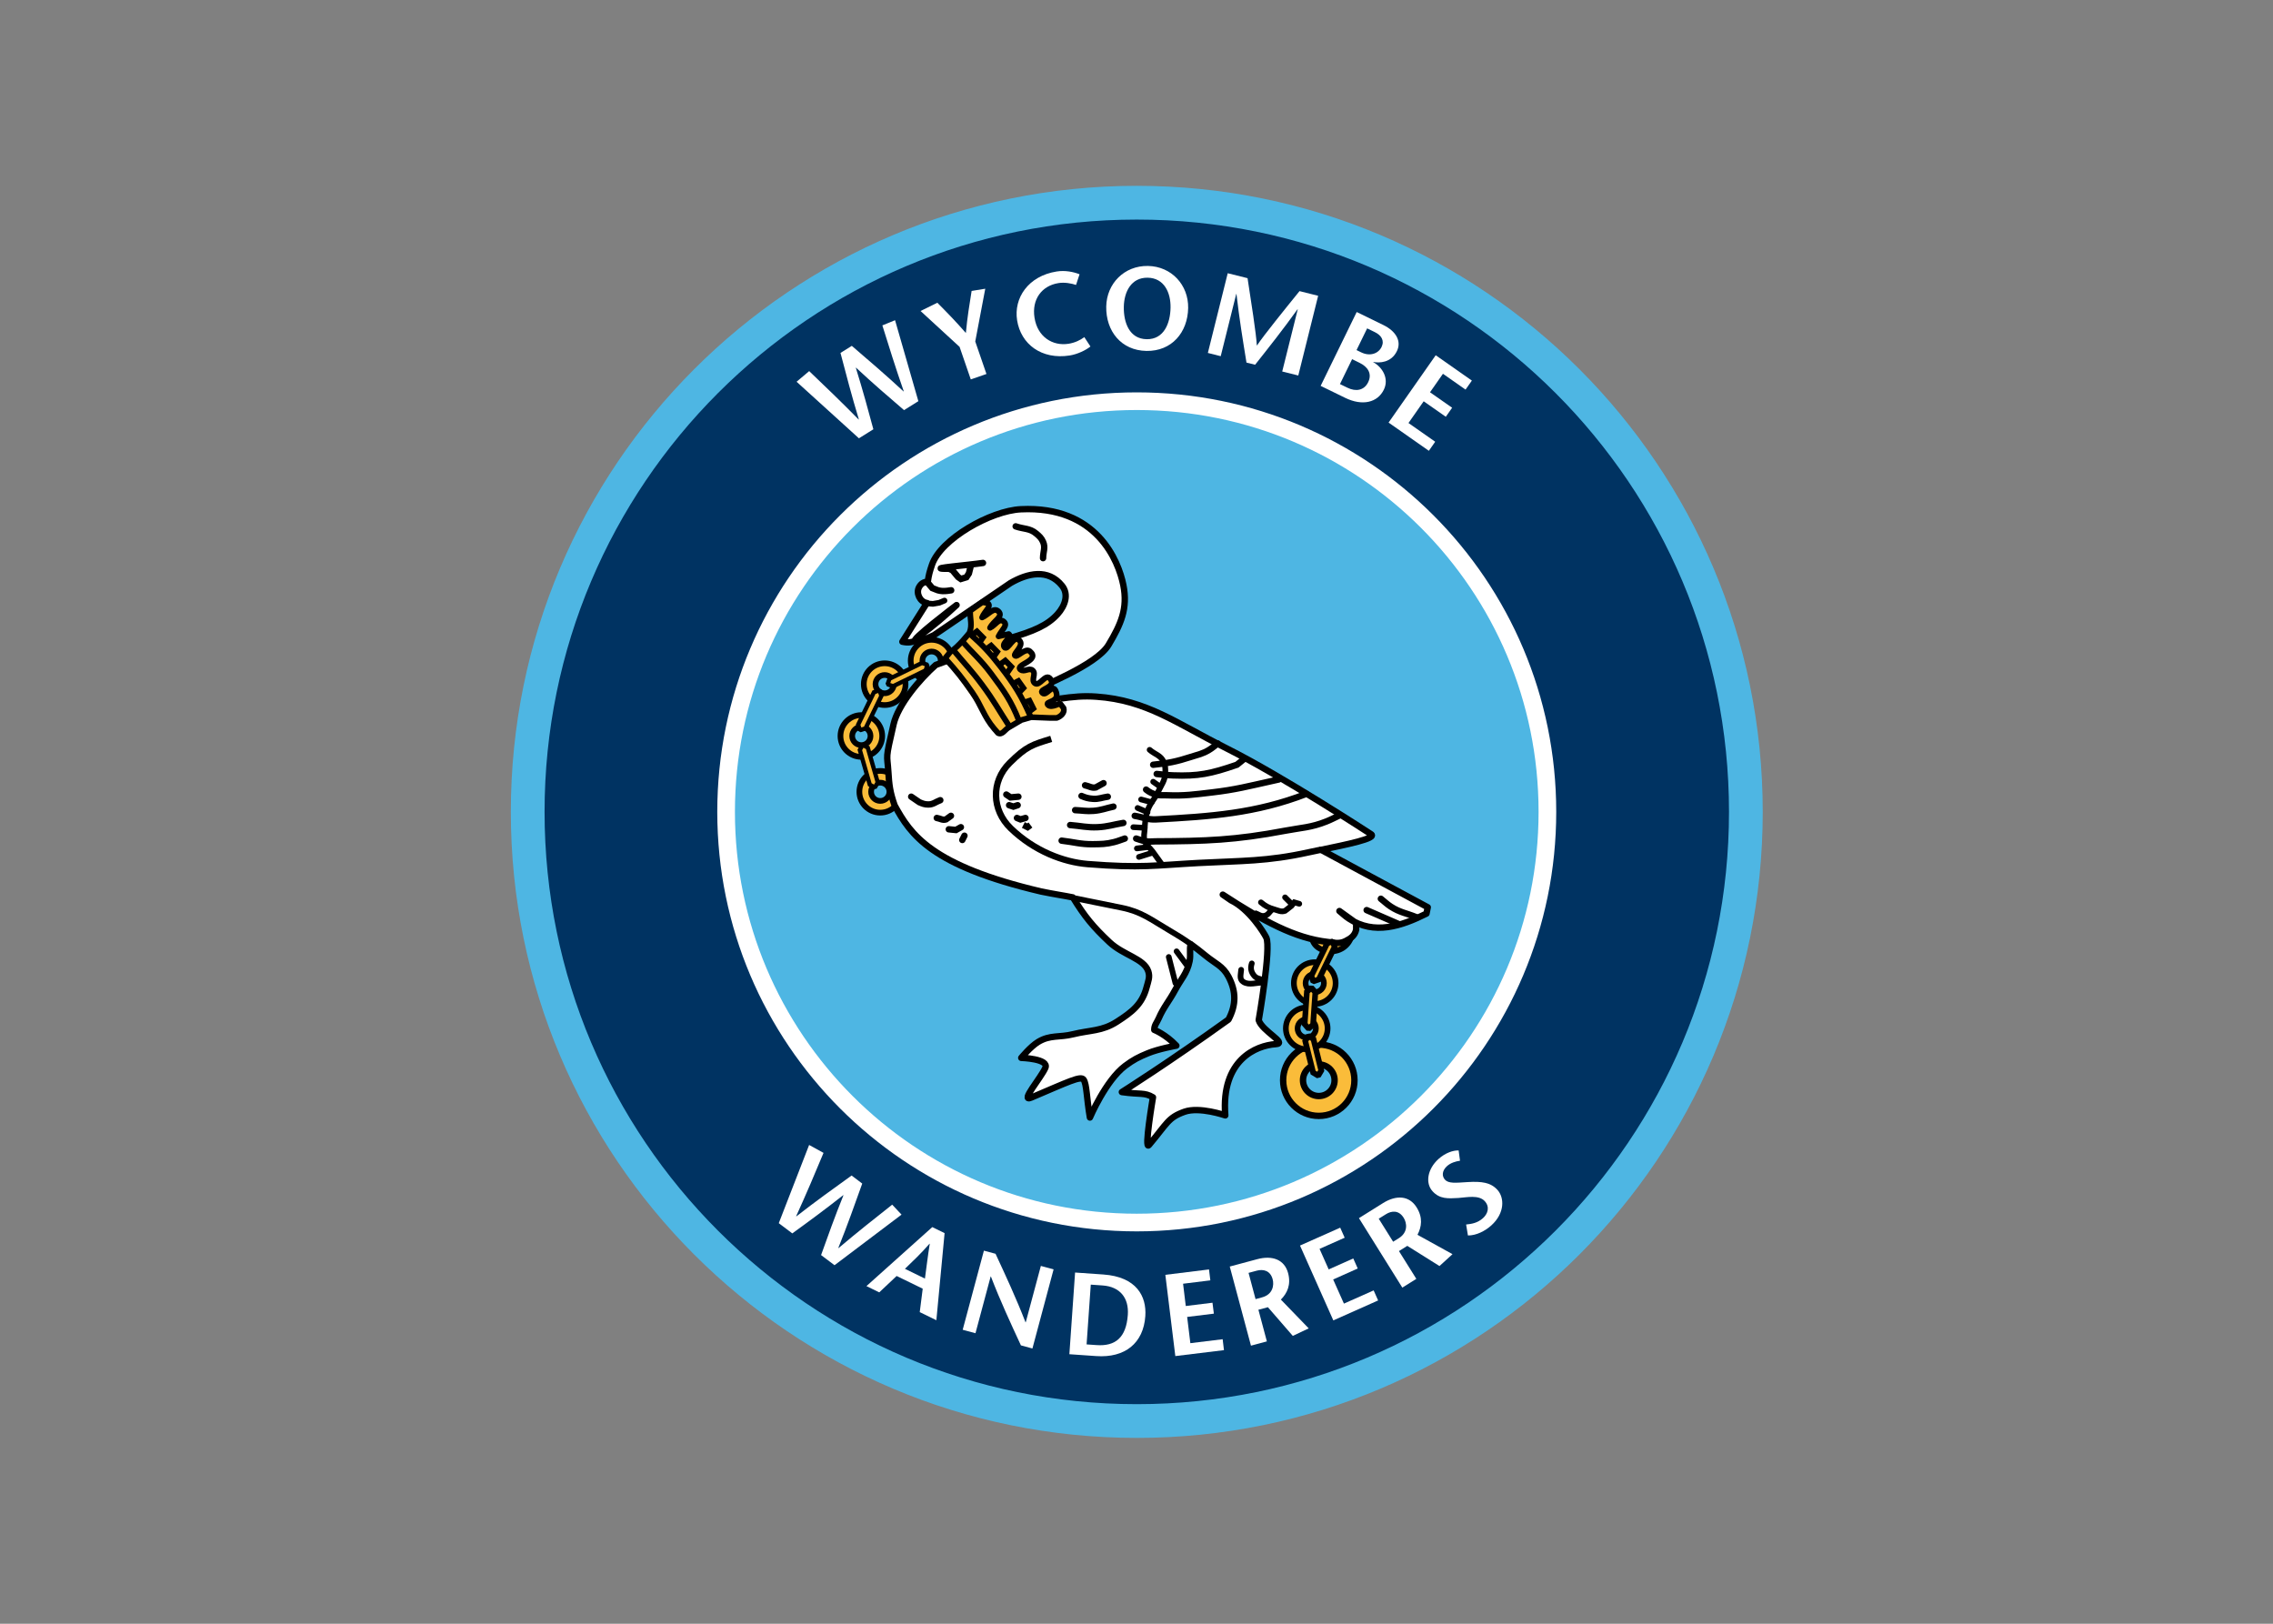 <svg clip-rule="evenodd" fill-rule="evenodd" stroke-miterlimit="3.864" viewBox="0 0 560 400" xmlns="http://www.w3.org/2000/svg"><rect x="0" y="0" width="560" height="400" fill="#808080" stroke="none"/><path d="m0 .039c0 66.301 53.743 120.052 120.052 120.052 66.301 0 120.044-53.751 120.044-120.052s-53.743-120.052-120.044-120.052c-66.309 0-120.052 53.751-120.052 120.052" fill="#003362" fill-rule="nonzero" transform="matrix(1.25 0 0 -1.25 130.01 200.048)"/><path d="m0 .039c0 66.301 53.743 120.052 120.052 120.052 66.301 0 120.044-53.751 120.044-120.052s-53.743-120.052-120.044-120.052c-66.309 0-120.052 53.751-120.052 120.052z" fill="none" stroke="#4eb6e3" stroke-width="6.65" transform="matrix(1.25 0 0 -1.25 130.01 200.048)"/><path d="m0 .039c0 44.703 36.239 80.934 80.934 80.934 44.703 0 80.942-36.231 80.942-80.934s-36.239-80.934-80.942-80.934c-44.695 0-80.934 36.231-80.934 80.934" fill="#4eb6e3" fill-rule="nonzero" transform="matrix(1.25 0 0 -1.25 178.89 200.048)"/><path d="m0 .039c0 44.703 36.239 80.934 80.934 80.934 44.703 0 80.942-36.231 80.942-80.934s-36.239-80.934-80.942-80.934c-44.695 0-80.934 36.231-80.934 80.934z" fill="none" stroke="#fff" stroke-width="3.48" transform="matrix(1.25 0 0 -1.25 178.89 200.048)"/><g fill-rule="nonzero"><path d="m0 .039c1.303-4.181 2.605-8.362 4.22-12.995l-.039-.023c-3.58 3.322-6.895 6.138-10.203 8.985l-2.231-1.396c1.108-4.22 2.2-8.424 3.62-13.096l-.039-.024c-3.44 3.495-6.584 6.521-9.75 9.54l-2.481-2.098 12.285-11.147 2.847 1.779c-1.037 3.876-2.106 7.769-3.455 12.113l.047.024c3.33-3.105 6.396-5.741 9.453-8.362l2.824 1.763-4.594 15.959z" fill="#fff" transform="matrix(1.25 0 0 -1.25 217.387 80.208)"/><path d="m0 .039-2.691-.437c-.413-2.613-.858-5.242-1.131-8.291-1.981 2.277-3.791 4.126-5.624 5.967l-3.307-1.63 7.691-7.067 2.207-6.412 3.089 1.068-2.207 6.404z" fill="#fff" transform="matrix(1.25 0 0 -1.25 242.74 71.175)"/><path d="m0 .039c-3.128-.499-6.115 1.326-6.716 5.125-.577 3.627 1.435 6.318 4.727 6.833 1.232.202 2.613-.078 3.455-.367l.695 2.106c-1.194.468-2.84.811-4.509.546-5.624-.889-8.494-5.249-7.8-9.618.741-4.711 4.82-7.807 10.374-6.934 1.552.25 3.183 1.045 4.08 1.771l-1.209 1.848c-.773-.592-1.865-1.115-3.097-1.31" fill="#fff" transform="matrix(1.25 0 0 -1.25 263.269 84.732)"/><path d="m0 .039c-4.649.078-8.136-3.471-8.214-8.003-.085-4.836 2.949-8.658 7.925-8.744 4.969-.086 8.136 3.627 8.222 8.463.078 4.532-3.284 8.206-7.933 8.284m-.25-14.438c-3.4.062-4.547 3.276-4.5 6.373.054 2.987 1.474 5.811 4.711 5.748 3.237-.054 4.555-2.925 4.501-5.904-.055-3.105-1.311-6.272-4.712-6.217" fill="#fff" transform="matrix(1.25 0 0 -1.25 282.811 65.564)"/><path d="m0 .039-.047.008c-.101 2.176-1.17 8.978-1.825 13.237l-3.908.975-3.916-15.71 2.535-.639 3.058 12.261.047-.007c.546-4.79 1.264-9.166 1.973-13.518l1.701-.421c2.761 3.486 5.538 6.989 8.362 10.936l.039-.016-3.058-12.254 3.167-.788 3.915 15.71-3.673.92c-2.762-3.409-7.099-8.767-8.37-10.694" fill="#fff" transform="matrix(1.25 0 0 -1.25 309.7 85.132)"/><path d="m0 .039.023.039c1.147-.226 3.51-.187 4.641 2.137.968 1.974-.21 3.939-2.667 5.141l-5.257 2.566-7.106-14.555 4.828-2.356c3.432-1.677 6.404-.913 7.628 1.607 1.085 2.223-.319 4.454-2.09 5.421m-1.006-3.962c-.788-1.623-2.434-1.88-4.056-1.085l-1.498.726 2.395 4.914 1.474-.726c1.607-.78 2.519-2.121 1.685-3.829m-1.373 5.896-.913.445 2.091 4.282 1.513-.741c1.271-.616 1.95-1.646 1.326-2.933-.663-1.349-2.332-1.879-4.017-1.053" fill="#fff" transform="matrix(1.25 0 0 -1.25 338.326 89.267)"/><path d="m0 .039 1.248 1.778-7.129 4.993-9.29-13.269 7.94-5.561 1.248 1.786-5.265 3.69 2.995 4.282 4.361-3.05 1.248 1.779-4.361 3.049 2.551 3.643z" fill="#fff" transform="matrix(1.25 0 0 -1.25 361.067 96.027)"/><path d="m0 .039c-3.424-2.707-6.849-5.406-10.585-8.565l-.039.024c1.818 4.524 3.253 8.611 4.719 12.698l-2.098 1.584c-3.526-2.535-7.043-5.055-10.889-8.05l-.039.031c2.028 4.446 3.721 8.456 5.398 12.481l-2.84 1.56-5.982-15.413 2.667-2.013c3.245 2.348 6.482 4.727 10.039 7.535l.039-.031c-1.7-4.204-3.057-8.003-4.407-11.778l2.652-1.997 13.206 9.968z" fill="#fff" transform="matrix(1.25 0 0 -1.25 219.811 296.809)"/><path d="m0 .039 2.527-1.232 3.425 3.229 5.14-2.504-.585-4.618 3.276-1.599 1.622 17.168-2.426 1.186zm11.529 1.482-3.939 1.927c1.614 1.567 3.159 3.003 4.843 4.945l.047-.023c-.413-2.574-.647-4.634-.951-6.849" fill="#fff" transform="matrix(1.25 0 0 -1.25 213.464 316.876)"/><path d="m0 .039-.047.016c-1.864 4.797-3.876 9.126-5.905 13.494l-2.293.616-4.181-15.592 2.52-.679 2.995 11.185.047-.015c1.856-4.821 3.884-9.181 5.912-13.565l2.27-.616 4.173 15.593-2.511.678z" fill="#fff" transform="matrix(1.25 0 0 -1.25 252.711 325.798)"/><path d="m0 .039-5.569.39-1.124-16.1 5.266-.366c5.709-.406 9.336 2.558 9.703 7.87.273 3.885-1.716 7.746-8.276 8.206m-1.318-13.915-1.981.14.826 11.778 2.348-.164c3.401-.241 5.187-2.449 4.953-5.78-.312-4.485-2.441-6.232-6.146-5.974" fill="#fff" transform="matrix(1.25 0 0 -1.25 271.828 314.015)"/><path d="m0 .039-.632 5.171 5.265.648-.273 2.153-5.265-.648-.53 4.392 5.374.663-.265 2.153-8.604-1.061 1.966-16.014 9.586 1.17-.257 2.153z" fill="#fff" transform="matrix(1.25 0 0 -1.25 293.269 330.933)"/><path d="m0 .039c-.71 2.652-3.097 3.541-6.084 2.738l-5.413-1.451 4.18-15.592 3.136.842-1.669 6.24 1.872.499 4.906-5.655 3.136 1.482-5.484 5.671c1.241 1.264 2.036 2.909 1.42 5.226m-5.14-4.789-1.272-.344-1.38 5.172 1.622.437c1.248.327 2.66.062 3.128-1.701.304-1.131.062-2.987-2.098-3.564" fill="#fff" transform="matrix(1.25 0 0 -1.25 317.347 313.665)"/><path d="m0 .039-2.122 4.758 4.844 2.161-.881 1.981-4.844-2.161-1.802 4.049 4.953 2.199-.881 1.981-7.925-3.525 6.568-14.75 8.829 3.931-.881 1.981z" fill="#fff" transform="matrix(1.25 0 0 -1.25 331.104 321.187)"/><path d="m0 .039c-1.451 2.324-3.994 2.48-6.615.842l-4.75-2.971 8.549-13.69 2.761 1.724-3.424 5.476 1.646 1.029 6.341-3.978 2.567 2.34-6.903 3.815c.819 1.575 1.099 3.377-.172 5.413m-3.51-6.084-1.115-.694-2.84 4.539 1.428.89c1.1.686 2.519.842 3.486-.71.624-.991.936-2.84-.959-4.025" fill="#fff" transform="matrix(1.25 0 0 -1.25 349.01 297.472)"/><path d="m0 .039c-1.326 1.474-3.097 1.716-5.866 1.552-2.402-.156-3.783-.312-4.493.476-.631.702-.592 1.763.414 2.675.702.632 1.7.937 2.558 1.054l-.273 2.028c-1.053.039-2.605-.453-3.97-1.685-2.176-1.966-2.636-4.727-1.186-6.342 1.436-1.591 3.081-1.451 5.094-1.341 1.638.109 4.033.678 5.218-.632 1.022-1.131.624-2.457-.366-3.347-1.085-.975-2.262-1.138-3.316-1.248l.359-2.16c1.631-.016 3.362.858 4.61 1.981 2.707 2.442 2.574 5.484 1.217 6.989" fill="#fff" transform="matrix(1.25 0 0 -1.25 368.939 293.186)"/><path d="m0 .039c0-.998.811-1.802 1.802-1.802.998 0 1.809.804 1.809 1.802s-.811 1.802-1.809 1.802c-.991 0-1.802-.804-1.802-1.802m-2.309 0c0 2.27 1.841 4.111 4.111 4.111 2.277 0 4.118-1.841 4.118-4.111s-1.841-4.111-4.118-4.111c-2.27 0-4.111 1.841-4.111 4.111" fill="#fabc3a" transform="matrix(1.25 0 0 -1.25 214.613 195.1)"/></g><path d="m0 .039c0-.998.811-1.802 1.802-1.802.998 0 1.809.804 1.809 1.802s-.811 1.802-1.809 1.802c-.991 0-1.802-.804-1.802-1.802zm-2.309 0c0 2.27 1.841 4.111 4.111 4.111 2.277 0 4.118-1.841 4.118-4.111s-1.841-4.111-4.118-4.111c-2.27 0-4.111 1.841-4.111 4.111z" fill="none" stroke="#000" stroke-width="1.12" transform="matrix(1.25 0 0 -1.25 214.613 195.1)"/><path d="m0 .039c0 2.278.881-1.435 3.159-1.435 2.27 0 4.906 4.344 4.906 2.067 0-2.27-1.84-4.111-4.118-4.111-2.27 0-3.947 1.209-3.947 3.479" fill="#fabc3a" fill-rule="nonzero" transform="matrix(1.25 0 0 -1.25 323.095 230.049)"/><path d="m0 .039c0 2.278.881-1.435 3.159-1.435 2.27 0 4.906 4.344 4.906 2.067 0-2.27-1.84-4.111-4.118-4.111-2.27 0-3.947 1.209-3.947 3.479z" fill="none" stroke="#000" stroke-width="1.12" transform="matrix(1.25 0 0 -1.25 323.095 230.049)"/><path d="m0 .039c0-.998.811-1.802 1.802-1.802.998 0 1.809.804 1.809 1.802s-.811 1.802-1.809 1.802c-.991 0-1.802-.804-1.802-1.802m-2.309 0c0 2.27 1.841 4.111 4.111 4.111 2.277 0 4.118-1.841 4.118-4.111s-1.841-4.111-4.118-4.111c-2.27 0-4.111 1.841-4.111 4.111" fill="#fabc3a" fill-rule="nonzero" transform="matrix(1.25 0 0 -1.25 227.258 162.8)"/><path d="m0 .039c0-.998.811-1.802 1.802-1.802.998 0 1.809.804 1.809 1.802s-.811 1.802-1.809 1.802c-.991 0-1.802-.804-1.802-1.802zm-2.309 0c0 2.27 1.841 4.111 4.111 4.111 2.277 0 4.118-1.841 4.118-4.111s-1.841-4.111-4.118-4.111c-2.27 0-4.111 1.841-4.111 4.111z" fill="none" stroke="#000" stroke-width="1.12" transform="matrix(1.25 0 0 -1.25 227.258 162.8)"/><path d="m0 .039c-2.535-2.348-4.391-3.955-7.176-5.998l-.476-.843c-1.069-.53-1.864-.632-3.026-.382l4.828 7.629c-1.342.202-2.192 1.918-1.552 3.104.382.71.936 1.061 1.731 1.108.187 1.326.39 2.036.827 3.33 1.74 5.086 11.576 10.648 17.527 10.936 14.953.726 19.235-10.187 20.187-14.937.928-4.626-.484-7.738-2.902-11.786-2.441-4.095-13.9-8.378-14.126-8.744l4.321-1.888c2.863.421 4.883.601 7.411.421 9.929-.702 15.662-5.179 25.631-10.179 11.123-5.569 28.47-16.91 28.47-16.91 1.381-.819-4.929-2.075-9.82-3.097l21.014-11.318-.25-1.248c-4.969-2.481-10.296-4.275-15.288-.991-.78.515-1.147.913-1.872 1.498l3.299-2.371v-1.303c-.257-1.154-.998-1.7-2.051-2.231-1.233-.632-2.169-.351-3.542-.195-6.521.749-12.683 4.103-20.693 9.329l1.614-1.115c3.612-1.732 6.467-6.342 6.958-7.34.998-2.013-1.49-16.279-1.49-16.279.663-2.161 5.772-4.571 3.362-4.727-3.861-.242-10.819-3.105-9.953-14.04 0 0-5.078 1.763-8.05.709-3.252-1.162-3.354-2.238-6.996-6.559-1.014-1.209.795 9.407.795 9.407-1.677 1.014-2.465.507-6.131 1.037 0 0 9.438 5.959 21.014 14.29 1.536 2.917 1.536 5.546 0 8.455-1.108 2.098-2.644 2.605-4.477 4.111-1.116.912-2.044 1.638-2.972 2.301-.289-1.123.046-2.067-.219-3.354-.499-2.442-1.677-3.518-2.855-5.71-1.193-2.223-2.23-3.292-3.237-5.6-.374-.858-.873-1.303-.865-2.239 0 0 2.23-.866 4.352-3.104 0 0-3.51-.632-5.6-1.498-1.849-.757-2.879-1.287-4.478-2.481-3.853-2.878-6.957-10.187-6.957-10.187-.671 3.924-.617 6.514-1.241 7.457-.546.827-3.065-.452-10.335-3.533-2.34-.991 1.958 3.916 2.793 5.873.772 1.794-4.751 1.958-4.751 1.958s1.81 2.223 3.347 3.152c2.332 1.411 4.188.842 6.832 1.497 3.425.85 5.741.57 8.705 2.488 2.949 1.896 4.961 3.44 5.835 6.833.304 1.17.694 1.943.312 3.097-.842 2.512-4.93 3.175-7.644 5.733-3.237 3.042-4.875 5.039-7.208 8.822-1.84.375-3.447.585-6.263 1.162-21.716 5.102-25.733 11.225-28.876 16.973-.928 2.652-1.077 4.01-1.24 6.646-.227 3.651-.648 2.052 1.029 9.329.882 3.853 5.148 8.908 8.323 11.708 0 0 8.642 3.12 14.329 5.211 4.898 1.396 7.683 2.597 9.664 4.789 1.49 1.654 2.278 3.908.874 5.632-2.73 3.362-6.716 2.488-10.156.499l-15.078-10.273c-3.104-1.443-2.254-.944-3.611-1.108-1.459-.179 8.073 7.044 8.073 7.044" fill="#fff" transform="matrix(1.25 0 0 -1.25 235.667 149.106)"/><path d="m0 .039c-2.535-2.348-4.391-3.955-7.176-5.998l-.476-.843c-1.069-.53-1.864-.632-3.026-.382l4.828 7.629c-1.342.202-2.192 1.918-1.552 3.104.382.71.936 1.061 1.731 1.108.187 1.326.39 2.036.827 3.33 1.74 5.086 11.576 10.648 17.527 10.936 14.953.726 19.235-10.187 20.187-14.937.928-4.626-.484-7.738-2.902-11.786-2.441-4.095-13.9-8.378-14.126-8.744l4.321-1.888c2.863.421 4.883.601 7.411.421 9.929-.702 15.662-5.179 25.631-10.179 11.123-5.569 28.47-16.91 28.47-16.91 1.381-.819-4.929-2.075-9.82-3.097l21.014-11.318-.25-1.248c-4.969-2.481-10.296-4.275-15.288-.991-.78.515-1.147.913-1.872 1.498l3.299-2.371v-1.303c-.257-1.154-.998-1.7-2.051-2.231-1.233-.632-2.169-.351-3.542-.195-6.521.749-12.683 4.103-20.693 9.329l1.614-1.115c3.612-1.732 6.467-6.342 6.958-7.34.998-2.013-1.49-16.279-1.49-16.279.663-2.161 5.772-4.571 3.362-4.727-3.861-.242-10.819-3.105-9.953-14.04 0 0-5.078 1.763-8.05.709-3.252-1.162-3.354-2.238-6.996-6.559-1.014-1.209.795 9.407.795 9.407-1.677 1.014-2.465.507-6.131 1.037 0 0 9.438 5.959 21.014 14.29 1.536 2.917 1.536 5.546 0 8.455-1.108 2.098-2.644 2.605-4.477 4.111-1.116.912-2.044 1.638-2.972 2.301-.289-1.123.046-2.067-.219-3.354-.499-2.442-1.677-3.518-2.855-5.71-1.193-2.223-2.23-3.292-3.237-5.6-.374-.858-.873-1.303-.865-2.239 0 0 2.23-.866 4.352-3.104 0 0-3.51-.632-5.6-1.498-1.849-.757-2.879-1.287-4.478-2.481-3.853-2.878-6.957-10.187-6.957-10.187-.671 3.924-.617 6.514-1.241 7.457-.546.827-3.065-.452-10.335-3.533-2.34-.991 1.958 3.916 2.793 5.873.772 1.794-4.751 1.958-4.751 1.958s1.81 2.223 3.347 3.152c2.332 1.411 4.188.842 6.832 1.497 3.425.85 5.741.57 8.705 2.488 2.949 1.896 4.961 3.44 5.835 6.833.304 1.17.694 1.943.312 3.097-.842 2.512-4.93 3.175-7.644 5.733-3.237 3.042-4.875 5.039-7.208 8.822-1.84.375-3.447.585-6.263 1.162-21.716 5.102-25.733 11.225-28.876 16.973-.928 2.652-1.077 4.01-1.24 6.646-.227 3.651-.648 2.052 1.029 9.329.882 3.853 5.148 8.908 8.323 11.708 0 0 8.642 3.12 14.329 5.211 4.898 1.396 7.683 2.597 9.664 4.789 1.49 1.654 2.278 3.908.874 5.632-2.73 3.362-6.716 2.488-10.156.499l-15.078-10.273c-3.104-1.443-2.254-.944-3.611-1.108-1.459-.179 8.073 7.044 8.073 7.044z" fill="none" stroke="#000" stroke-linecap="round" stroke-linejoin="round" stroke-width="1.26" transform="matrix(1.25 0 0 -1.25 235.667 149.106)"/><path d="m0 .039c1.669 1.045 3.775 3.775 3.775 3.775.609 1.576.086 2.645.141 4.337l2.379 1.677.975-.14c1.154-.554-.679-1.88-1.116-3.073 1.256.538 2.403 2.441 3.354 1.396.952-1.045-.975-1.818-1.677-3.214 1.038.484 1.755 1.966 2.66 1.256.944-.749-.281-1.537-.983-2.941l1.677.562c.991-.39-1.372-1.981-.561-2.66.905-.741 1.279 2.207 2.379 1.817l.983-.834c.546-1.006-1.966-1.755-1.264-2.66.733-.936 1.88 1.381 2.941.842l.702-.561c.967-1.209-3.705-2.075-2.52-3.073.71-.601 1.669.46 2.379-.141.757-.647-.351-1.888.414-2.519.959-.796 2.309 1.817 3.081.842.772-.983-2.637-2.215-1.537-2.8.819-.437 1.381 1.209 2.239.842l.694-.561c.741-1.014-2.629-1.701-1.817-2.66.67-.788 2.191 1.068 2.659.14l.141-.834-.421 1.817c.273-.764.826-1.162.702-1.958-.141-.842-.601-1.396-1.404-1.677h-1.397l-3.634.141-1.958-.562-2.418-1.427c-.843-.445-1.303-1.568-2.161-1.147l-.749.858c-2.036 2.379-2.792 4.025-4.602 6.583-1.966 2.785-3.089 4.345-5.086 7.098z" fill="#fabc3a" transform="matrix(1.25 0 0 -1.25 234.13 160.651)"/><path d="m0 .039c-.842-.172-1.638-.343-2.356-.499-8.322-1.841-13.244-1.662-21.754-2.114-8.526-.452-11.303-1.061-21.88-.218-4.727.382-10.506 2.542-15.171 7.051-3.721 3.596-3.923 9.173-.211 12.87 3.362 3.346 4.532 3.612 8.198 4.75" fill="none" stroke="#000" stroke-width="1.26" transform="matrix(1.25 0 0 -1.25 325.456 209.369)"/><path d="m0 .039c0-1.716 1.396-3.112 3.112-3.112 1.724 0 3.113 1.396 3.113 3.112 0 1.724-1.389 3.112-3.113 3.112-1.716 0-3.112-1.388-3.112-3.112m-3.916 0c0 3.884 3.152 7.028 7.028 7.028 3.885 0 7.028-3.144 7.028-7.028s-3.143-7.028-7.028-7.028c-3.876 0-7.028 3.144-7.028 7.028" fill="#fabc3a" fill-rule="nonzero" transform="matrix(1.25 0 0 -1.25 321.021 266.159)"/><path d="m0 .039c0-1.716 1.396-3.112 3.112-3.112 1.724 0 3.113 1.396 3.113 3.112 0 1.724-1.389 3.112-3.113 3.112-1.716 0-3.112-1.388-3.112-3.112zm-3.916 0c0 3.884 3.152 7.028 7.028 7.028 3.885 0 7.028-3.144 7.028-7.028s-3.143-7.028-7.028-7.028c-3.876 0-7.028 3.144-7.028 7.028z" fill="none" stroke="#000" stroke-width="1.26" transform="matrix(1.25 0 0 -1.25 321.021 266.159)"/><path d="m0 .039c2.816-.569 5.179-1.045 9.22-1.864 3.884-.788 5.772-2.348 9.196-4.353 1.763-1.029 3.058-1.841 4.376-2.784" fill="none" stroke="#000" stroke-width="1.12" transform="matrix(1.25 0 0 -1.25 264.856 221.34)"/><path d="m0 .039c0-.998.811-1.802 1.81-1.802.99 0 1.801.804 1.801 1.802s-.811 1.802-1.801 1.802c-.999 0-1.81-.804-1.81-1.802m-2.309 0c0 2.27 1.841 4.118 4.119 4.118 2.269 0 4.11-1.848 4.11-4.118s-1.841-4.111-4.11-4.111c-2.278 0-4.119 1.841-4.119 4.111" fill="#fabc3a" fill-rule="nonzero" transform="matrix(1.25 0 0 -1.25 319.684 253.389)"/><path d="m0 .039c0-.998.811-1.802 1.81-1.802.99 0 1.801.804 1.801 1.802s-.811 1.802-1.801 1.802c-.999 0-1.81-.804-1.81-1.802zm-2.309 0c0 2.27 1.841 4.118 4.119 4.118 2.269 0 4.11-1.848 4.11-4.118s-1.841-4.111-4.11-4.111c-2.278 0-4.119 1.841-4.119 4.111z" fill="none" stroke="#000" stroke-width="1.12" transform="matrix(1.25 0 0 -1.25 319.684 253.389)"/><path d="m0 .039c0-.998.811-1.802 1.802-1.802.998 0 1.809.804 1.809 1.802s-.811 1.802-1.809 1.802c-.991 0-1.802-.804-1.802-1.802m-2.309 0c0 2.27 1.841 4.118 4.111 4.118 2.277 0 4.118-1.848 4.118-4.118s-1.841-4.111-4.118-4.111c-2.27 0-4.111 1.841-4.111 4.111" fill="#fabc3a" fill-rule="nonzero" transform="matrix(1.25 0 0 -1.25 209.953 181.356)"/><path d="m0 .039c0-.998.811-1.802 1.802-1.802.998 0 1.809.804 1.809 1.802s-.811 1.802-1.809 1.802c-.991 0-1.802-.804-1.802-1.802zm-2.309 0c0 2.27 1.841 4.118 4.111 4.118 2.277 0 4.118-1.848 4.118-4.118s-1.841-4.111-4.118-4.111c-2.27 0-4.111 1.841-4.111 4.111z" fill="none" stroke="#000" stroke-width="1.12" transform="matrix(1.25 0 0 -1.25 209.953 181.356)"/><path d="m0 .039c0-.998.811-1.802 1.81-1.802.99 0 1.801.804 1.801 1.802s-.811 1.802-1.801 1.802c-.999 0-1.81-.804-1.81-1.802m-2.309 0c0 2.27 1.841 4.111 4.119 4.111 2.269 0 4.11-1.841 4.11-4.111s-1.841-4.118-4.11-4.118c-2.278 0-4.119 1.848-4.119 4.118" fill="#fabc3a" fill-rule="nonzero" transform="matrix(1.25 0 0 -1.25 215.7 168.586)"/><path d="m0 .039c0-.998.811-1.802 1.81-1.802.99 0 1.801.804 1.801 1.802s-.811 1.802-1.801 1.802c-.999 0-1.81-.804-1.81-1.802zm-2.309 0c0 2.27 1.841 4.111 4.119 4.111 2.269 0 4.11-1.841 4.11-4.111s-1.841-4.118-4.11-4.118c-2.278 0-4.119 1.848-4.119 4.118z" fill="none" stroke="#000" stroke-width="1.12" transform="matrix(1.25 0 0 -1.25 215.7 168.586)"/><path d="m0 .039c0-.998.811-1.802 1.802-1.802.998 0 1.809.804 1.809 1.802s-.811 1.81-1.809 1.81c-.991 0-1.802-.812-1.802-1.81m-2.309 0c0 2.278 1.841 4.118 4.111 4.118 2.277 0 4.118-1.84 4.118-4.118 0-2.27-1.841-4.111-4.118-4.111-2.27 0-4.111 1.841-4.111 4.111" fill="#fabc3a" fill-rule="nonzero" transform="matrix(1.25 0 0 -1.25 321.658 242.231)"/><path d="m0 .039c0-.998.811-1.802 1.802-1.802.998 0 1.809.804 1.809 1.802s-.811 1.81-1.809 1.81c-.991 0-1.802-.812-1.802-1.81zm-2.309 0c0 2.278 1.841 4.118 4.111 4.118 2.277 0 4.118-1.84 4.118-4.118 0-2.27-1.841-4.111-4.118-4.111-2.27 0-4.111 1.841-4.111 4.111z" fill="none" stroke="#000" stroke-width="1.12" transform="matrix(1.25 0 0 -1.25 321.658 242.231)"/><path d="m0 .039c1.076-.928 2.2-1.076 2.769-2.379.351-.811.351-1.357.312-2.239-.07-1.513-.764-2.254-1.404-3.635-.702-1.528-1.576-2.176-2.098-3.775-.445-1.365-.476-2.199-.562-3.635-.047-.873-.249-1.404 0-2.238.297-.975.944-1.28 1.545-2.099.709-.975 1.107-1.536 1.817-2.519" fill="none" stroke="#000" stroke-linecap="round" stroke-width="1.12" transform="matrix(1.25 0 0 -1.25 283.236 184.767)"/><path d="m0 .039c2.941.289 4.602.632 7.41 1.537 1.451.468 2.34.608 3.635 1.404.702.421 1.03.764 1.677 1.255m-12.028-6.013c1.256-.11 1.966-.234 3.222-.281 4.976-.18 7.41.312 12.589 2.098l1.326 1.069m-19.227-5.968c.671-.522 1.131-.756 1.958-.975.787-.21 1.279-.109 2.098-.14 3.494-.148 5.476.156 8.947.562 4.633.538 7.191 1.232 11.747 2.238l1.396.312m-28.385-7.168c1.638-.273 2.535-.788 4.197-.702 10.623.562 19.609 1.154 29.648 5.039m-33.564-8.814c.764-.219 1.17-.453 1.958-.554.702-.094 1.107-.008 1.817 0 10.016.047 15.749.234 25.592 2.098 3.183.601 5.102.616 8.113 1.818.998.397 1.536.709 2.519 1.162m-84.335 3.728 1.599-1.092c.647-.281 1.053-.444 1.763-.444.983-.008 1.451.514 2.371.842m-.694-3.502c.71-.109 1.131-.499 1.817-.281l.975.702m-.421-2.652 1.404-.14.975.553m.281-2.519.421.842m23.775 9.93c.819-.164 1.279-.577 2.098-.421l1.537.842m-4.337-2.519c.827-.359 1.342-.492 2.239-.562 1.154-.086 1.794.257 2.94.421m-6.435-2.652c1.42-.054 2.223-.257 3.635-.14 1.56.125 2.387.507 3.916.834m-8.534-3.634c2.13-.164 3.323-.523 5.453-.422 1.989.102 3.073.515 5.038.843m-12.168-3.495c2.403-.273 3.737-.733 6.155-.702 1.645.024 2.597.016 4.196.422.835.21 1.279.429 2.098.694m-23.353 8.673.834-.561 1.545.14m-1.826-1.677.843-.281.842.281m-.14-2.519.694-.281.983.281" fill="none" stroke="#000" stroke-linecap="round" stroke-width="1.26" transform="matrix(1.25 0 0 -1.25 284.11 188.44)"/><path d="m0 .039.835-.421.561.421" fill="none" stroke="#000" stroke-width="1.26" transform="matrix(1.25 0 0 -1.25 252.123 203.284)"/><path d="m0 .039 1.396-.983m-3.775-2.511c.819-.219 1.279-.344 2.098-.562m-2.792-1.116c.756-.327 1.193-.514 1.958-.842m-2.801-2.941c.874-.054 1.365-.078 2.239-.132m-1.537-4.056c.874.109 1.365.164 2.231.273m-1.817-1.95c1.037.327 1.622.507 2.66.834m3.213-20.553 1.318-5.156m.219 6.271 1.966-2.659m10.764-.976c-.07-1.014-.398-1.864.444-2.394 1.155-.733 2.543-.078 4.173-.125m-2.519 3.775c-.296-.897-.164-1.638.421-2.371.523-.679 1.194-.601 1.958-.983" fill="none" stroke="#000" stroke-linecap="round" stroke-width="1.12" transform="matrix(1.25 0 0 -1.25 284.11 192.626)"/><path d="m0 .039c.764-.218 1.186-.725 1.958-.562.756.164.936.765 1.536 1.256" fill="none" stroke="#000" stroke-width="1.12" transform="matrix(1.25 0 0 -1.25 309.088 224.951)"/><path d="m0 .039c.897-.749 1.529-1.076 2.66-1.396.795-.226 1.31-.546 2.09-.281l1.264.983.562.694.975-.281m-2.801 1.264 1.404-1.404" fill="none" stroke="#000" stroke-linecap="round" stroke-width="1.12" transform="matrix(1.25 0 0 -1.25 310.662 222.339)"/><path d="m0 .039c2.512-1.092 3.923-1.708 6.435-2.8m-3.635 5.039c.765-.601 1.139-1.007 1.95-1.545 1.787-1.162 3.074-1.279 5.039-2.09" fill="none" stroke="#000" stroke-linecap="round" stroke-width="1.26" transform="matrix(1.25 0 0 -1.25 336.702 224.251)"/><path d="m0 .039.211-.101.319-.936-3.12-6.404-.936-.32-.21.101-.32.936 3.12 6.404z" fill="#fabc3a" fill-rule="nonzero" transform="matrix(1.25 0 0 -1.25 216.488 170.172)"/><path d="m0 .039.211-.101.319-.936-3.12-6.404-.936-.32-.21.101-.32.936 3.12 6.404z" fill="none" stroke="#000" stroke-width=".84" transform="matrix(1.25 0 0 -1.25 216.488 170.172)"/><path d="m0 .039.101-.211-.319-.936-6.404-3.12-.936.32-.102.211.32.936 6.404 3.12z" fill="#fabc3a" fill-rule="nonzero" transform="matrix(1.25 0 0 -1.25 228.32 163.763)"/><path d="m0 .039.101-.211-.319-.936-6.404-3.12-.936.32-.102.211.32.936 6.404 3.12z" fill="none" stroke="#000" stroke-width=".84" transform="matrix(1.25 0 0 -1.25 228.32 163.763)"/><path d="m0 .039.226.062.866-.475 1.966-6.849-.484-.866-.226-.062-.858.476-1.966 6.848z" fill="#fabc3a" fill-rule="nonzero" transform="matrix(1.25 0 0 -1.25 212.427 183.705)"/><path d="m0 .039.226.062.866-.475 1.966-6.849-.484-.866-.226-.062-.858.476-1.966 6.848z" fill="none" stroke="#000" stroke-width=".84" transform="matrix(1.25 0 0 -1.25 212.427 183.705)"/><path d="m0 .039.211-.101.319-.936-3.12-6.404-.936-.32-.21.101-.32.936 3.12 6.404z" fill="#fabc3a" fill-rule="nonzero" transform="matrix(1.25 0 0 -1.25 328.143 232.035)"/><path d="m0 .039.211-.101.319-.936-3.12-6.404-.936-.32-.21.101-.32.936 3.12 6.404z" fill="none" stroke="#000" stroke-width="1.12" transform="matrix(1.25 0 0 -1.25 328.143 232.035)"/><path d="m0 .039.265-.016.648-.748-.445-6.381-.749-.655-.257.023-.655.741.444 6.389z" fill="#fabc3a" fill-rule="nonzero" transform="matrix(1.25 0 0 -1.25 322.92 243.543)"/><path d="m0 .039.265-.016.648-.748-.445-6.381-.749-.655-.257.023-.655.741.444 6.389z" fill="none" stroke="#000" stroke-width="1.12" transform="matrix(1.25 0 0 -1.25 322.92 243.543)"/><path d="m0 .039 1.357-.109 1.264.218 1.029.429" fill="none" stroke="#000" stroke-linecap="round" stroke-width="1.12" transform="matrix(1.25 0 0 -1.25 228.133 148.669)"/><path d="m0 .039.975-1.154 1.1-.429c.702-.188 1.131-.172 1.856-.11l.765.11m6.271 5.389c-2.98-.444-10.663-1.076-7.644-1.146h.99l.648-.312 1.1-1.318.546-.383 1.084.328.499.764.273 1.092-.273.484m9.22 7.699c1.576-.554 2.769-.336 4.04-1.412.64-.538 1.022-.881 1.358-1.638.514-1.147 0-1.966 0-3.214" fill="none" stroke="#000" stroke-linecap="round" stroke-width="1.26" transform="matrix(1.25 0 0 -1.25 228.47 143.483)"/><path d="m0 .039.257.062.851-.507 1.544-6.209-.507-.85-.257-.062-.843.507-1.552 6.217z" fill="#fabc3a" fill-rule="nonzero" transform="matrix(1.25 0 0 -1.25 322.208 255.451)"/><path d="m0 .039.257.062.851-.507 1.544-6.209-.507-.85-.257-.062-.843.507-1.552 6.217z" fill="none" stroke="#000" stroke-width="1.12" transform="matrix(1.25 0 0 -1.25 322.208 255.451)"/><path d="m0 .039c2.239-2.707 3.65-4.118 5.741-6.942 2.309-3.105 3.323-5.062 5.444-8.299m-9.531 17.058c2.285-2.566 3.814-3.814 5.873-6.575 2.496-3.346 3.916-5.312 5.452-9.228m-9.765 17.2c2.628-2.325 4.001-3.791 6.154-6.568 2.73-3.526 4.196-5.874 5.873-9.789m-11.692 15.951 1.131.819 1.194-1.209-.796-1.154" fill="none" stroke="#000" stroke-width="1.12" transform="matrix(1.25 0 0 -1.25 234.83 160.127)"/><path d="m0 .039c1.669 1.045 3.775 3.775 3.775 3.775.609 1.576.086 2.645.141 4.337l2.379 1.677.975-.14c1.053-.538-.57-1.654-1.006-2.855 1.255.546 2.293 2.129 3.244 1.178.999-1.006-.975-1.818-1.677-3.214 1.038.484 1.755 1.966 2.66 1.256.944-.749-.281-1.537-.983-2.941l2.005.453c.866-.593-1.459-1.67-.889-2.551.71-1.076 1.934 2.878 3.128 1.123.647-.959-1.295-2.394-1.03-2.8.382-.569 2.02 1.599 2.941.842 2.238-1.848-3.066-2.652-1.818-3.634.726-.578 1.669.46 2.379-.141.757-.647-.351-1.888.414-2.519.959-.796 2.129 2.106 3.081.842 1.302-1.739-2.473-1.973-1.537-2.8.757-.671 1.903 1.856 2.551.507 1.178-2.449-2.371-2.044-1.435-2.886.709-.632 2.371.538 2.425.218l.601-.78c.289-.881-.476-1.638-1.349-1.95h-1.397l-3.634.141-1.958-.562-2.418-1.427c-.843-.445-1.303-1.568-2.161-1.147l-.749.858c-2.098 2.488-2.465 4.469-4.321 7.145-1.919 2.761-3.112 4.251-5.367 6.739z" fill="none" stroke="#000" stroke-linejoin="round" stroke-width="1.12" transform="matrix(1.25 0 0 -1.25 234.13 160.651)"/><path d="m0 .039 1.131.819 1.193-1.217-.795-1.146m1.271-1.412 1.123.819 1.194-1.217-.788-1.154m.928-2.278 1.248.632.991-1.389-.967-1.006m.834-1.919 1.326.429.765-1.529-1.116-.85" fill="none" stroke="#000" stroke-width="1.12" transform="matrix(1.25 0 0 -1.25 242.765 160.114)"/></svg>